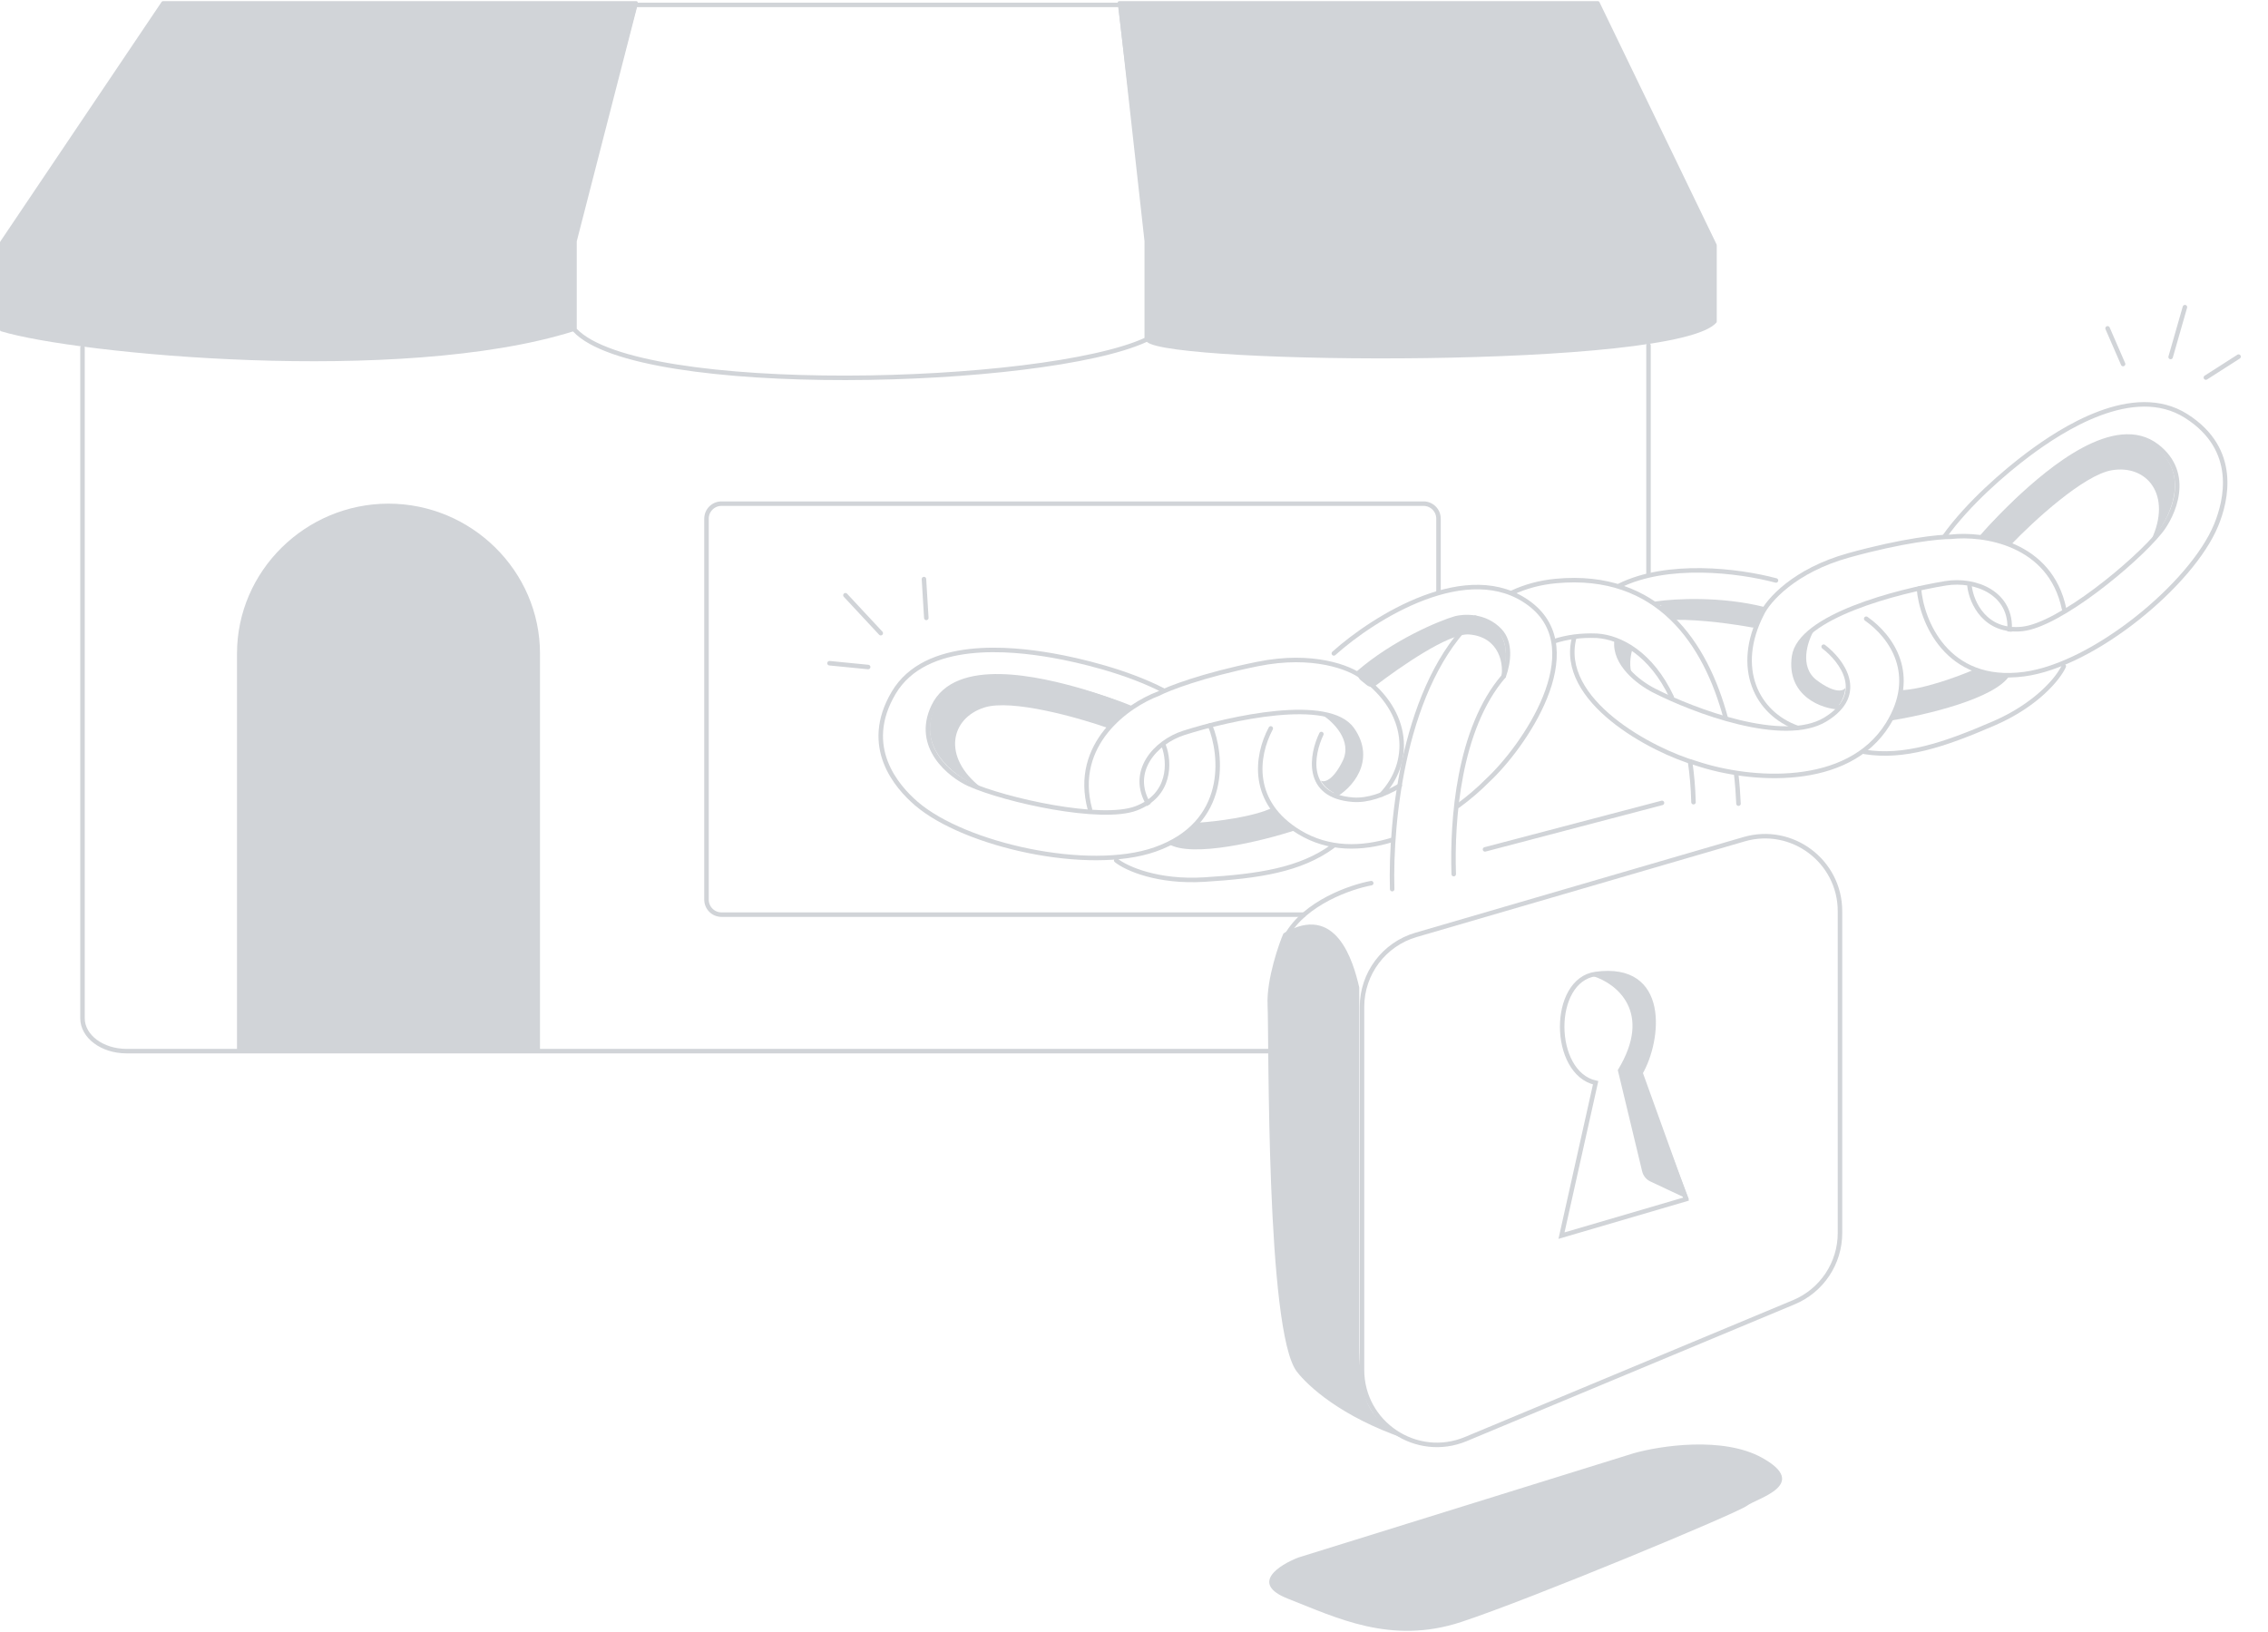 <svg width="1512" height="1088" viewBox="0 0 1512 1088" fill="none" xmlns="http://www.w3.org/2000/svg">
<path d="M55 231.777V678.82C55 690.935 68.05 700.777 84.362 700.777H847M1099 230.277V382.777" stroke="#D1D4D8" stroke-width="3" stroke-miterlimit="10" stroke-linecap="round"/>
<path d="M425.168 2.033L383.033 161.187C383.011 161.271 383 161.357 383 161.443V219.91C383 220.346 382.731 220.727 382.315 220.858C267.145 257.033 50.321 235.935 0.648 220.841C0.23 220.714 0 220.344 0 219.906V161.619C0 161.42 0.059 161.225 0.17 161.06L107.776 1.219C107.962 0.943 108.273 0.777 108.606 0.777H424.201C424.857 0.777 425.336 1.399 425.168 2.033Z" fill="#D1D4D8"/>
<path d="M1066.27 1.342L1144.4 162.977C1144.47 163.113 1144.5 163.261 1144.5 163.412V214.43C1144.5 214.655 1144.45 214.842 1144.31 215.014C1118.08 246.051 781.174 242.922 764.707 228.003C764.525 227.838 764.5 227.66 764.5 227.413V163.183L745.134 1.897C745.063 1.301 745.528 0.777 746.127 0.777H1065.37C1065.76 0.777 1066.11 0.997 1066.27 1.342Z" fill="#D1D4D8"/>
<path d="M747.099 4.167L764.5 160.708V225.642C764.5 226.03 764.312 226.366 763.96 226.528C696.183 257.755 425.517 265.127 383.249 220.081C383.078 219.899 383 219.674 383 219.424V160.834C383 160.75 383.011 160.667 383.032 160.585L423.307 4.028C423.421 3.586 423.819 3.277 424.276 3.277H746.105C746.615 3.277 747.043 3.66 747.099 4.167Z" stroke="#D1D4D8" stroke-width="3" stroke-linecap="round"/>
<path d="M959 394.777V345.777C959 340.254 954.523 335.777 949 335.777H481C475.477 335.777 471 340.254 471 345.777V599.777C471 605.3 475.477 609.777 481 609.777H870" stroke="#D1D4D8" stroke-width="3"/>
<path d="M158 435.777C158 380.549 203.772 335.777 259 335.777V335.777C314.228 335.777 360 380.549 360 435.777V700.777H158V435.777Z" fill="#D1D4D8"/>
<path d="M617.542 411.947L615.967 386.062" stroke="#D1D4D8" stroke-width="3" stroke-linecap="round"/>
<path d="M587.17 422.131L563.619 396.84" stroke="#D1D4D8" stroke-width="3" stroke-linecap="round"/>
<path d="M578.769 444.699L553.001 442.153" stroke="#D1D4D8" stroke-width="3" stroke-linecap="round"/>
<path d="M848.482 538.436C835.492 544.767 810.045 547.746 798.945 548.444C792.997 556.332 783.099 561.14 778.894 562.558C794.439 572.313 841.75 560.609 863.463 553.538C858.61 550.101 851.453 542.038 848.482 538.436Z" fill="#D1D4D8"/>
<path d="M889.23 435.616C915.824 411.738 979.203 371.719 1019.97 402.663C1060.73 433.607 1015.49 498.337 991.658 520.392C986.231 525.893 979.557 531.703 972.001 537.232" stroke="#D1D4D8" stroke-width="3" stroke-linecap="round"/>
<path d="M847.18 485.627C837.316 504.153 833.371 534.917 866.217 554.828C885.728 566.655 907.765 566.263 928.501 559.818" stroke="#D1D4D8" stroke-width="3" stroke-linecap="round"/>
<path d="M911.203 456.771L907.21 453.555C904.74 451.565 904.732 447.797 907.231 445.843C942.801 418.046 971.709 410.554 979.077 411.459C1009.26 414.93 1005.81 441.449 1000.31 454.275C1003.55 442.72 999.28 424.604 979.48 422.995C965.848 421.887 933.076 444.962 917.41 456.851C915.565 458.252 913.008 458.225 911.203 456.771Z" fill="#D1D4D8"/>
<path d="M905.231 448.927C929.409 427.868 960.414 415.058 970.564 412.19C975.572 410.996 989.723 409.615 999.934 420.418C1007.35 428.263 1005.95 441.154 1002.5 450.777" stroke="#D1D4D8" stroke-width="3" stroke-linecap="round"/>
<path d="M880.921 489.367C874.351 502.931 869.348 530.677 901.888 533.147C911.703 533.892 922.476 530.098 933.214 523.777" stroke="#D1D4D8" stroke-width="3" stroke-linecap="round"/>
<path d="M738.249 485.225L753.697 470.86C712.67 452.719 671.29 450.542 655.728 451.721C645.039 452.188 622.963 458.95 620.171 482.261C617.379 505.572 642.968 521.361 653.907 524.944C627.91 504.68 633.614 478.758 656.38 471.635C674.592 465.937 718.548 478.321 738.249 485.225Z" fill="#D1D4D8"/>
<path d="M921.032 529.683C940.91 508.77 940.53 474.913 907.716 451.18C900.039 445.222 875.436 435.179 838.441 442.677C801.447 450.175 778.819 459.032 772.129 462.524C752.021 470.045 714.774 495.992 726.646 539.612" stroke="#D1D4D8" stroke-width="3" stroke-linecap="round"/>
<path d="M744.129 573.588C751.049 579.161 772.065 588.302 802.849 586.404C839.307 584.156 866.964 579.961 888.517 564.191" stroke="#D1D4D8" stroke-width="3" stroke-linecap="round"/>
<path d="M892.393 529.97C885.567 527.642 881.64 522.631 880.53 520.416C882.597 521.687 888.403 520.856 895.092 507.36C901.781 493.864 888.753 481.179 881.403 476.524C886.395 475.015 894.076 478.862 897.292 480.975C917.565 502.025 902.473 522.409 892.393 529.97Z" fill="#D1D4D8"/>
<path d="M889.101 530.604C900.06 524.847 915.971 506.977 901.51 486.31C885.963 464.088 819.833 478.832 789.228 488.604C770.173 494.689 752.343 514.618 765.918 536.595" stroke="#D1D4D8" stroke-width="3"/>
<path d="M806.715 483.636C814.782 503.032 819.559 548.884 770.053 566.311C725.696 581.925 643.115 563.463 610.898 535.744C597.839 524.508 574.454 497.908 595.752 461.92C617.05 425.931 674.162 432.253 701.393 436.994C720.207 440.27 751.531 447.821 775.827 460.444" stroke="#D1D4D8" stroke-width="3" stroke-linecap="round"/>
<path d="M775.88 497.326C779.827 507.951 780.733 530.048 757.481 538.904C734.23 547.76 670.201 533.51 646.204 522.787C633.744 517.219 609.331 498.11 622.311 470.918C637.395 439.316 693.072 452.491 721.709 460.86C729.207 463.134 744.507 468.078 753.428 471.823" stroke="#D1D4D8" stroke-width="3" stroke-linecap="round"/>
<path d="M1415.4 242.695L1405.06 218.91" stroke="#D1D4D8" stroke-width="3" stroke-linecap="round"/>
<path d="M1447.09 237.998L1456.61 204.777" stroke="#D1D4D8" stroke-width="3" stroke-linecap="round"/>
<path d="M1470.58 251.715L1492.39 237.761" stroke="#D1D4D8" stroke-width="3" stroke-linecap="round"/>
<path d="M1266.93 460.156C1281.38 459.908 1305.41 451.023 1315.62 446.612C1324.49 450.945 1335.5 450.742 1339.89 450.099C1330.46 465.842 1282.98 476.865 1260.42 480.409C1263.19 475.145 1265.91 464.714 1266.93 460.156Z" fill="#D1D4D8"/>
<path d="M1183.99 386.994C1158.59 380.212 1111.51 374.671 1079.5 390.534" stroke="#D1D4D8" stroke-width="3" stroke-linecap="round"/>
<path d="M1244.14 412.499C1261.33 424.538 1278.8 450.168 1258.55 482.809C1231.85 525.859 1166.74 520.862 1131.14 509C1101.69 500.661 1038.12 467.163 1049.56 424.778" stroke="#D1D4D8" stroke-width="3" stroke-linecap="round"/>
<path d="M1171.48 416.647L1174.94 409.165C1175.74 407.426 1174.73 405.387 1172.85 405C1144.62 399.179 1123.78 399.34 1109.8 401.397C1107.37 401.753 1106.55 404.73 1108.37 406.371L1115.12 412.456C1115.69 412.966 1116.42 413.241 1117.18 413.233C1134.42 413.05 1155.8 416.09 1168.2 418.348C1169.55 418.595 1170.91 417.899 1171.48 416.647Z" fill="#D1D4D8"/>
<path d="M1087.5 448.277C1085.9 441.877 1087.5 434.944 1088.5 432.277L1077.5 427.277C1076.7 438.477 1083.83 445.944 1087.5 448.277Z" fill="#D1D4D8"/>
<path d="M1215.76 431.132C1227.77 440.243 1244.81 462.702 1216.93 479.66C1189.05 496.617 1129.18 473.885 1102.73 460.399C1092.16 455.009 1076.05 442.449 1077.7 427.276" stroke="#D1D4D8" stroke-width="3" stroke-linecap="round"/>
<path d="M1175.76 406.115C1147.31 398.975 1116.9 400.578 1104 402.47" stroke="#D1D4D8" stroke-width="3" stroke-linecap="round"/>
<path d="M1341.04 362.745L1320.76 356.947C1349.1 322.175 1385 301.469 1399.4 295.463C1409.14 291.033 1431.88 287.048 1444.94 306.559C1458 326.069 1442.35 351.745 1434.23 359.899C1448.21 330.049 1431.37 309.533 1407.85 313.508C1389.03 316.688 1355.47 347.658 1341.04 362.745Z" fill="#D1D4D8"/>
<path d="M1198.3 485.255C1171.1 475.631 1156.08 445.282 1174.57 409.25C1178.71 400.457 1196.08 380.35 1232.45 370.257C1268.82 360.164 1293.01 357.797 1300.55 357.875C1321.89 355.46 1366.85 361.695 1376.05 405.956" stroke="#D1D4D8" stroke-width="3" stroke-linecap="round"/>
<path d="M1375.87 444.167C1372.23 452.272 1357.65 469.949 1329.35 482.217C1295.84 496.746 1269.28 505.549 1242.92 501.268" stroke="#D1D4D8" stroke-width="3" stroke-linecap="round"/>
<path d="M1223.95 472.522C1228.98 467.352 1230.2 461.105 1230.19 458.627C1228.92 460.697 1223.37 462.589 1211.29 453.594C1199.21 444.599 1205.07 427.386 1209.51 419.903C1204.37 420.822 1199.27 427.734 1197.37 431.075C1188.84 459.03 1211.54 470.354 1223.95 472.522Z" fill="#D1D4D8"/>
<path d="M1227.17 471.595C1214.79 471.433 1192.51 462.721 1196.03 437.744C1199.81 410.888 1265.43 394.04 1297.14 388.872C1316.88 385.654 1341.81 395.331 1339.68 421.074" stroke="#D1D4D8" stroke-width="3"/>
<path d="M1279.3 392.375C1280.91 413.32 1297.44 456.353 1349.47 449.435C1396.08 443.237 1461.31 389.334 1477.46 350.019C1484 334.083 1492.78 299.771 1457.48 277.354C1422.18 254.936 1374.14 286.47 1352.02 303.044C1336.74 314.495 1312.25 335.43 1296.32 357.697" stroke="#D1D4D8" stroke-width="3" stroke-linecap="round"/>
<path d="M1312.99 390.593C1314.29 401.853 1323.51 421.957 1348.24 419.307C1372.98 416.656 1423.59 374.92 1440.11 354.481C1448.69 343.868 1461.79 315.766 1437.89 297.417C1410.11 276.091 1366.47 313.081 1344.74 333.527C1339.09 338.953 1327.69 350.298 1321.44 357.682" stroke="#D1D4D8" stroke-width="3" stroke-linecap="round"/>
<path d="M1114.5 464.777C1100.81 435.755 1080.23 424.807 1064.54 423.859C1053.93 423.422 1044.45 424.755 1036 427.525" stroke="#D1D4D8" stroke-width="3" stroke-linecap="round"/>
<path d="M969.151 582.777C967.966 547.064 972.236 485.85 1002.5 450.777" stroke="#D1D4D8" stroke-width="3" stroke-linecap="round"/>
<path d="M1129 534.802C1128.74 525.067 1127.95 516.071 1126.71 507.777" stroke="#D1D4D8" stroke-width="3" stroke-linecap="round"/>
<path d="M1159 535.798C1158.74 529.524 1158.24 522.79 1157.43 515.777" stroke="#D1D4D8" stroke-width="3" stroke-linecap="round"/>
<path d="M928.112 592.777C926.77 547.031 936.006 455.559 983.5 411.777M1150.5 478.777C1137.18 429.255 1105.72 380.941 1037.25 387.352C1026.53 388.356 1016.81 391.064 1008 395.161" stroke="#D1D4D8" stroke-width="3" stroke-linecap="round"/>
<path d="M990 566.277L1108 535.277" stroke="#D1D4D8" stroke-width="3" stroke-linecap="round"/>
<path d="M914.158 588.777C900.492 591.277 870.058 601.777 857.658 623.777" stroke="#D1D4D8" stroke-width="3" stroke-linecap="round"/>
<path d="M855.659 622.278C890.859 601.478 902.159 640.945 906.159 658.278V896.278C906.159 948.278 921.159 945.778 936.052 958.933C894.052 944.433 872.159 924.278 864.551 914.433C843.878 887.677 846.052 691.433 845.052 669.933C844.252 652.733 852.992 628.112 855.659 622.278Z" fill="#D1D4D8"/>
<path d="M1162.66 559.514L944.002 623.278C922.668 629.5 908 649.056 908 671.279V913.244C908 948.932 944.313 973.13 977.249 959.39L1195.91 868.179C1214.53 860.411 1226.66 842.21 1226.66 822.033V607.515C1226.66 574.183 1194.66 550.183 1162.66 559.514Z" stroke="#D1D4D8" stroke-width="3" stroke-linecap="round"/>
<path d="M1078.53 713.403C1102.26 674.61 1077.4 655.484 1062 650.769C1113.88 642.283 1104.81 690.336 1093.79 715.424L1126 799.777L1100.25 787.677C1097.51 786.386 1095.49 783.917 1094.78 780.965L1078.53 713.403Z" fill="#D1D4D8"/>
<path d="M1041 823.777L1063.75 721.867C1034.26 715.276 1033.78 653.476 1063.75 649.364C1111.78 642.773 1106.3 693.474 1093.66 715.276L1124 799.441L1041 823.777Z" stroke="#D1D4D8" stroke-width="3"/>
<path d="M858.659 1065.85C833.059 1055.85 852.659 1043.35 865.659 1038.35L1089.16 968.853C1106.83 963.853 1148.66 957.453 1174.66 971.853C1207.16 989.853 1171.16 998.853 1164.66 1003.85C1158.16 1008.85 1021.16 1065.85 974.159 1081.35C927.159 1096.85 890.659 1078.35 858.659 1065.85Z" fill="#D1D4D8"/>
</svg>
